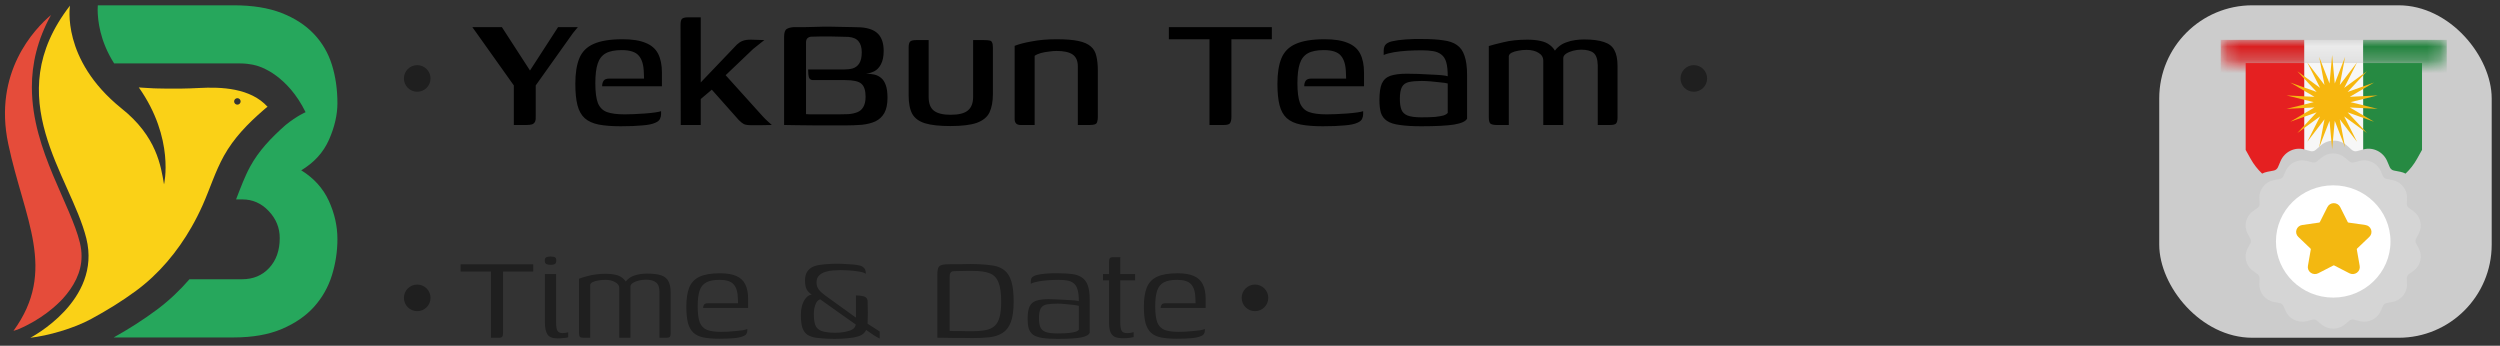 <svg width="188" height="26" viewBox="0 0 188 26" fill="none" xmlns="http://www.w3.org/2000/svg">
<rect x="0" y="0" width="188" height="26" fill="#333333" stroke="none"/>
<path d="M1.012 24.881C1.012 24.881 1.128 24.851 1.325 24.782C3.126 24.033 4.27 22.95 4.727 22.456C5.519 21.586 6.141 20.493 6.133 19.256C6.133 18.938 6.095 18.604 6.006 18.245C5.671 16.865 4.805 15.121 3.985 13.167C3.171 11.208 2.4 9.001 2.397 6.558C2.391 4.815 2.813 2.97 3.84 1.125C2.594 2.18 -0.521 5.429 0.621 10.826C1.819 16.485 4.331 20.325 1.012 24.881Z" fill="#E54C3A"/>
<path d="M22.653 12.808C23.625 12.225 24.323 11.456 24.743 10.501C25.163 9.547 25.374 8.632 25.374 7.757C25.374 6.723 25.236 5.762 24.96 4.874C24.683 3.986 24.23 3.21 23.599 2.547C22.969 1.885 22.16 1.361 21.174 0.976C20.188 0.592 18.985 0.399 17.566 0.399H7.355C7.349 0.475 7.342 0.592 7.342 0.746C7.354 1.507 7.49 3.049 8.586 4.774H8.6L8.597 4.769H18.031C18.092 4.769 18.145 4.773 18.203 4.774H18.236C18.257 4.774 18.277 4.777 18.298 4.778C18.334 4.779 18.37 4.781 18.404 4.783C18.473 4.787 18.542 4.793 18.609 4.802C19.217 4.87 19.556 5.024 19.556 5.024C19.556 5.024 21.619 5.649 22.98 8.437C22.98 8.437 22.336 8.705 21.474 9.403C20.372 10.378 19.456 11.348 18.822 12.509C18.418 13.238 18.106 14.086 17.752 14.996H18.236C18.998 14.996 19.656 15.288 20.207 15.87C20.76 16.454 21.036 17.13 21.036 17.899C21.036 18.827 20.773 19.576 20.247 20.145C19.721 20.716 19.037 21 18.196 21H14.247C13.523 21.833 12.717 22.601 11.821 23.271C10.745 24.075 9.685 24.739 8.551 25.376H17.566C18.986 25.376 20.194 25.164 21.194 24.739C22.193 24.315 23.002 23.758 23.619 23.069C24.237 22.38 24.683 21.591 24.96 20.703C25.236 19.814 25.374 18.906 25.374 17.979C25.374 16.998 25.157 16.037 24.724 15.095C24.29 14.154 23.599 13.392 22.653 12.808Z" fill="#26A75C"/>
<path d="M14.947 6.618C13.238 6.712 11.539 6.641 11.539 6.642C10.943 6.614 10.439 6.574 10.439 6.574C13.16 10.434 12.335 13.865 12.335 13.865C12.101 12.523 11.809 10.265 9.114 8.134C4.576 4.465 5.263 0.424 5.263 0.424C-0.127 7.371 5.327 13.234 6.494 17.933C7.661 22.633 2.281 25.4 2.281 25.4C3.58 25.251 5.495 24.725 6.858 23.985C8.053 23.337 9.125 22.68 10.225 21.872C11.948 20.604 13.347 18.926 14.402 17.079C14.709 16.542 14.988 15.991 15.24 15.426C15.789 14.195 16.181 12.902 16.839 11.719C17.587 10.374 18.632 9.307 19.788 8.301C19.803 8.288 20.11 8.019 20.123 8.033C18.841 6.618 16.657 6.524 14.947 6.618ZM17.85 7.87C17.715 7.87 17.605 7.761 17.605 7.626C17.605 7.492 17.715 7.383 17.85 7.383C17.986 7.383 18.096 7.492 18.096 7.626C18.096 7.761 17.986 7.87 17.85 7.87Z" fill="#FAD117"/>
<circle cx="31.375" cy="5.899" r="1" fill="black" fill-opacity="0.4"/>
<path d="M38.639 9.399V6.423L35.806 2.439L35.519 2.039H37.742L39.855 5.303L41.967 2.039H43.455L43.087 2.487L40.286 6.423V8.727C40.297 8.898 40.281 9.037 40.239 9.143C40.196 9.239 40.121 9.309 40.014 9.351C39.908 9.383 39.758 9.399 39.566 9.399H38.639ZM46.673 9.495C46.022 9.495 45.473 9.453 45.025 9.367C44.588 9.282 44.236 9.122 43.969 8.887C43.713 8.653 43.532 8.327 43.425 7.911C43.318 7.495 43.265 6.957 43.265 6.295C43.265 5.506 43.366 4.866 43.569 4.375C43.772 3.885 44.129 3.527 44.641 3.303C45.164 3.069 45.889 2.951 46.817 2.951C47.542 2.951 48.118 3.042 48.545 3.223C48.982 3.394 49.297 3.666 49.489 4.039C49.681 4.413 49.777 4.887 49.777 5.463V6.487H45.281C45.281 6.317 45.318 6.178 45.393 6.071C45.468 5.965 45.606 5.911 45.809 5.911H48.433L48.417 5.495C48.406 4.898 48.278 4.461 48.033 4.183C47.798 3.906 47.372 3.767 46.753 3.767C46.241 3.767 45.841 3.847 45.553 4.007C45.265 4.167 45.062 4.429 44.945 4.791C44.828 5.143 44.769 5.634 44.769 6.263C44.769 6.914 44.833 7.41 44.961 7.751C45.1 8.082 45.324 8.306 45.633 8.423C45.953 8.541 46.396 8.599 46.961 8.599C47.164 8.599 47.398 8.594 47.665 8.583C47.942 8.573 48.22 8.557 48.497 8.535C48.785 8.514 49.041 8.487 49.265 8.455C49.489 8.423 49.638 8.391 49.713 8.359V8.583C49.713 8.701 49.686 8.818 49.633 8.935C49.58 9.053 49.468 9.149 49.297 9.223C49.073 9.33 48.742 9.399 48.305 9.431C47.878 9.474 47.334 9.495 46.673 9.495ZM51.192 9.399L51.176 1.879C51.176 1.655 51.208 1.506 51.272 1.431C51.347 1.346 51.502 1.303 51.736 1.303H52.696V6.199L55.416 3.351C55.555 3.223 55.694 3.133 55.832 3.079C55.982 3.015 56.19 2.983 56.456 2.983C56.659 2.983 56.846 2.989 57.016 2.999C57.187 2.999 57.342 3.005 57.48 3.015C57.448 3.047 57.379 3.101 57.272 3.175C57.176 3.25 57.07 3.335 56.952 3.431C56.835 3.517 56.728 3.602 56.632 3.687L54.568 5.655L57.352 8.743C57.47 8.871 57.587 8.989 57.704 9.095C57.822 9.202 57.934 9.303 58.04 9.399C57.774 9.41 57.502 9.415 57.224 9.415C56.958 9.415 56.718 9.415 56.504 9.415C56.259 9.415 56.072 9.389 55.944 9.335C55.827 9.271 55.699 9.17 55.56 9.031L53.528 6.743L52.696 7.447V9.399H51.192ZM63.54 9.431C62.718 9.431 62.014 9.431 61.428 9.431C60.841 9.431 60.345 9.426 59.94 9.415C59.545 9.415 59.22 9.41 58.964 9.399V2.775C58.964 2.466 59.028 2.269 59.156 2.183C59.294 2.098 59.481 2.05 59.716 2.039C60.036 2.039 60.318 2.039 60.564 2.039C60.82 2.029 61.049 2.023 61.252 2.023C61.465 2.013 61.668 2.007 61.86 2.007C62.062 2.007 62.276 2.007 62.5 2.007C62.756 2.007 63.028 2.013 63.316 2.023C63.604 2.023 63.876 2.029 64.132 2.039C64.388 2.039 64.585 2.045 64.724 2.055C65.321 2.098 65.758 2.263 66.036 2.551C66.313 2.839 66.452 3.266 66.452 3.831C66.452 4.247 66.382 4.583 66.244 4.839C66.116 5.085 65.945 5.261 65.732 5.367C65.529 5.463 65.326 5.522 65.124 5.543C65.348 5.543 65.556 5.565 65.748 5.607C65.94 5.65 66.11 5.735 66.26 5.863C66.409 5.981 66.526 6.162 66.612 6.407C66.697 6.642 66.74 6.957 66.74 7.351C66.74 7.831 66.66 8.215 66.5 8.503C66.34 8.781 66.116 8.989 65.828 9.127C65.55 9.255 65.214 9.341 64.82 9.383C64.425 9.415 63.998 9.431 63.54 9.431ZM63.06 8.599C63.326 8.599 63.577 8.594 63.812 8.583C64.057 8.562 64.276 8.514 64.468 8.439C64.66 8.365 64.809 8.237 64.916 8.055C65.033 7.863 65.092 7.602 65.092 7.271C65.092 6.802 64.985 6.477 64.772 6.295C64.569 6.114 64.164 6.023 63.556 6.023H61.14C60.99 6.023 60.889 5.959 60.836 5.831C60.793 5.693 60.772 5.49 60.772 5.223H63.508C63.732 5.223 63.94 5.197 64.132 5.143C64.334 5.079 64.494 4.957 64.612 4.775C64.74 4.583 64.804 4.301 64.804 3.927C64.804 3.575 64.724 3.303 64.564 3.111C64.414 2.919 64.164 2.807 63.812 2.775C63.63 2.765 63.422 2.759 63.188 2.759C62.953 2.749 62.724 2.743 62.5 2.743C62.212 2.743 61.94 2.743 61.684 2.743C61.428 2.743 61.209 2.749 61.028 2.759C60.91 2.759 60.809 2.797 60.724 2.871C60.649 2.935 60.612 3.047 60.612 3.207V8.583C60.708 8.583 60.814 8.589 60.932 8.599C61.049 8.599 61.188 8.599 61.348 8.599C61.518 8.599 61.737 8.599 62.004 8.599C62.281 8.599 62.633 8.599 63.06 8.599ZM69.834 3.015V7.287C69.834 7.778 69.967 8.125 70.234 8.327C70.5 8.53 70.916 8.631 71.482 8.631C72.09 8.631 72.522 8.525 72.778 8.311C73.044 8.098 73.178 7.757 73.178 7.287V3.015C73.188 3.015 73.231 3.015 73.306 3.015C73.391 3.015 73.482 3.015 73.578 3.015C73.674 3.015 73.764 3.015 73.85 3.015C73.935 3.015 73.988 3.015 74.01 3.015C74.18 3.015 74.314 3.026 74.41 3.047C74.506 3.058 74.57 3.106 74.602 3.191C74.644 3.266 74.666 3.394 74.666 3.575V7.063C74.666 7.629 74.58 8.093 74.41 8.455C74.239 8.807 73.919 9.069 73.45 9.239C72.991 9.399 72.33 9.479 71.466 9.479C70.655 9.479 70.02 9.41 69.562 9.271C69.114 9.133 68.794 8.898 68.602 8.567C68.42 8.226 68.33 7.762 68.33 7.175V3.575C68.33 3.351 68.367 3.202 68.442 3.127C68.516 3.053 68.666 3.015 68.89 3.015C69.05 3.015 69.204 3.015 69.354 3.015C69.514 3.015 69.674 3.015 69.834 3.015ZM76.749 9.399C76.451 9.399 76.301 9.25 76.301 8.951V3.447C76.621 3.319 77.053 3.207 77.597 3.111C78.141 3.005 78.76 2.951 79.453 2.951C80.136 2.951 80.68 2.994 81.085 3.079C81.501 3.165 81.816 3.303 82.029 3.495C82.243 3.677 82.381 3.917 82.445 4.215C82.52 4.514 82.557 4.882 82.557 5.319V8.791C82.557 8.941 82.541 9.063 82.509 9.159C82.488 9.255 82.429 9.319 82.333 9.351C82.248 9.383 82.115 9.399 81.933 9.399H81.053V4.999C81.053 4.583 80.925 4.285 80.669 4.103C80.413 3.922 80.008 3.831 79.453 3.831C79.283 3.831 79.091 3.847 78.877 3.879C78.664 3.901 78.461 3.938 78.269 3.991C78.077 4.045 77.923 4.114 77.805 4.199V9.399H76.749ZM87.898 2.039H95.642V2.951H92.602V8.775C92.602 9.01 92.565 9.175 92.49 9.271C92.426 9.357 92.271 9.399 92.026 9.399H90.954V2.951H87.898V2.039ZM99.47 9.495C98.819 9.495 98.27 9.453 97.822 9.367C97.384 9.282 97.032 9.122 96.766 8.887C96.51 8.653 96.328 8.327 96.222 7.911C96.115 7.495 96.062 6.957 96.062 6.295C96.062 5.506 96.163 4.866 96.366 4.375C96.568 3.885 96.926 3.527 97.438 3.303C97.96 3.069 98.686 2.951 99.614 2.951C100.339 2.951 100.915 3.042 101.342 3.223C101.779 3.394 102.094 3.666 102.286 4.039C102.478 4.413 102.574 4.887 102.574 5.463V6.487H98.078C98.078 6.317 98.115 6.178 98.19 6.071C98.264 5.965 98.403 5.911 98.606 5.911H101.23L101.214 5.495C101.203 4.898 101.075 4.461 100.83 4.183C100.595 3.906 100.168 3.767 99.55 3.767C99.038 3.767 98.638 3.847 98.35 4.007C98.062 4.167 97.859 4.429 97.742 4.791C97.624 5.143 97.566 5.634 97.566 6.263C97.566 6.914 97.63 7.41 97.758 7.751C97.896 8.082 98.12 8.306 98.43 8.423C98.75 8.541 99.192 8.599 99.758 8.599C99.96 8.599 100.195 8.594 100.462 8.583C100.739 8.573 101.016 8.557 101.294 8.535C101.582 8.514 101.838 8.487 102.062 8.455C102.286 8.423 102.435 8.391 102.51 8.359V8.583C102.51 8.701 102.483 8.818 102.43 8.935C102.376 9.053 102.264 9.149 102.094 9.223C101.87 9.33 101.539 9.399 101.102 9.431C100.675 9.474 100.131 9.495 99.47 9.495ZM106.885 9.495C106.224 9.495 105.685 9.463 105.269 9.399C104.853 9.346 104.533 9.245 104.309 9.095C104.085 8.946 103.931 8.743 103.845 8.487C103.771 8.231 103.733 7.911 103.733 7.527C103.733 6.983 103.792 6.573 103.909 6.295C104.037 6.007 104.251 5.81 104.549 5.703C104.859 5.597 105.269 5.543 105.781 5.543C106.048 5.543 106.341 5.549 106.661 5.559C106.992 5.57 107.307 5.586 107.605 5.607C107.915 5.618 108.181 5.634 108.405 5.655C108.64 5.677 108.795 5.703 108.869 5.735C108.869 5.287 108.832 4.935 108.757 4.679C108.683 4.423 108.56 4.231 108.389 4.103C108.229 3.975 108.027 3.89 107.781 3.847C107.536 3.805 107.248 3.783 106.917 3.783C106.555 3.783 106.192 3.794 105.829 3.815C105.477 3.837 105.141 3.874 104.821 3.927C104.512 3.981 104.256 4.05 104.053 4.135V3.831C104.053 3.586 104.117 3.41 104.245 3.303C104.384 3.197 104.549 3.127 104.741 3.095C104.955 3.042 105.269 2.999 105.685 2.967C106.101 2.935 106.544 2.925 107.013 2.935C107.611 2.935 108.117 2.967 108.533 3.031C108.96 3.085 109.301 3.202 109.557 3.383C109.824 3.565 110.016 3.837 110.133 4.199C110.261 4.562 110.325 5.047 110.325 5.655V8.919C110.229 9.122 109.904 9.271 109.349 9.367C108.795 9.453 107.973 9.495 106.885 9.495ZM106.885 8.823C107.312 8.823 107.659 8.813 107.925 8.791C108.203 8.759 108.416 8.722 108.565 8.679C108.715 8.626 108.816 8.562 108.869 8.487V6.279C108.773 6.247 108.603 6.221 108.357 6.199C108.112 6.167 107.856 6.141 107.589 6.119C107.323 6.098 107.099 6.087 106.917 6.087C106.523 6.087 106.203 6.114 105.957 6.167C105.712 6.221 105.536 6.343 105.429 6.535C105.323 6.727 105.269 7.026 105.269 7.431C105.269 7.762 105.307 8.029 105.381 8.231C105.456 8.434 105.605 8.583 105.829 8.679C106.064 8.775 106.416 8.823 106.885 8.823ZM112.566 9.399C112.32 9.399 112.155 9.362 112.07 9.287C111.995 9.213 111.958 9.053 111.958 8.807V3.463C112.075 3.431 112.224 3.389 112.406 3.335C112.598 3.282 112.816 3.229 113.062 3.175C113.318 3.111 113.595 3.063 113.894 3.031C114.203 2.999 114.523 2.983 114.854 2.983C115.238 2.983 115.568 3.015 115.846 3.079C116.123 3.133 116.363 3.239 116.566 3.399C116.768 3.549 116.934 3.767 117.062 4.055L116.806 4.039C116.891 3.837 117.019 3.666 117.19 3.527C117.36 3.378 117.552 3.266 117.766 3.191C117.99 3.106 118.219 3.047 118.454 3.015C118.688 2.983 118.907 2.967 119.11 2.967C119.75 2.967 120.251 3.031 120.614 3.159C120.987 3.277 121.248 3.479 121.398 3.767C121.558 4.055 121.638 4.45 121.638 4.951V8.855C121.638 9.079 121.595 9.229 121.51 9.303C121.435 9.367 121.286 9.399 121.062 9.399H120.15C120.15 8.653 120.15 7.906 120.15 7.159C120.15 6.413 120.15 5.661 120.15 4.903C120.139 4.445 120.032 4.135 119.83 3.975C119.627 3.815 119.318 3.735 118.902 3.735C118.71 3.735 118.507 3.762 118.294 3.815C118.091 3.869 117.915 3.943 117.766 4.039C117.627 4.135 117.558 4.247 117.558 4.375V9.399H116.054V4.567C116.054 4.311 115.936 4.114 115.702 3.975C115.467 3.826 115.163 3.751 114.79 3.751C114.566 3.751 114.358 3.773 114.166 3.815C113.974 3.847 113.814 3.895 113.686 3.959C113.558 4.023 113.483 4.109 113.462 4.215V9.399H112.566Z" fill="black"/>
<circle cx="127.375" cy="5.899" r="1" fill="black" fill-opacity="0.4"/>
<circle cx="31.375" cy="22.399" r="1" fill="black" fill-opacity="0.4"/>
<path d="M34.639 19.879H40.099V20.419H37.831V25.003C37.831 25.155 37.81 25.259 37.77 25.315C37.739 25.371 37.651 25.399 37.507 25.399H36.919V20.419H34.639V19.879ZM41.926 25.447C41.55 25.447 41.298 25.347 41.17 25.147C41.042 24.947 40.978 24.655 40.978 24.271V20.611H41.818V24.223C41.818 24.551 41.854 24.771 41.926 24.883C41.998 24.995 42.126 25.051 42.31 25.051C42.374 25.051 42.454 25.043 42.55 25.027C42.646 25.011 42.706 24.999 42.73 24.991V25.363C42.706 25.371 42.658 25.383 42.586 25.399C42.522 25.407 42.434 25.415 42.322 25.423C42.218 25.439 42.086 25.447 41.926 25.447ZM41.41 19.915C41.274 19.915 41.166 19.895 41.086 19.855C41.006 19.815 40.966 19.731 40.966 19.603C40.966 19.475 41.002 19.391 41.074 19.351C41.154 19.311 41.262 19.291 41.398 19.291C41.55 19.291 41.662 19.311 41.734 19.351C41.806 19.391 41.838 19.475 41.83 19.603C41.83 19.731 41.794 19.815 41.722 19.855C41.65 19.895 41.546 19.915 41.41 19.915ZM43.904 25.399C43.76 25.399 43.664 25.379 43.616 25.339C43.568 25.291 43.544 25.195 43.544 25.051V20.959C43.608 20.935 43.7 20.903 43.82 20.863C43.94 20.823 44.084 20.783 44.252 20.743C44.42 20.695 44.612 20.659 44.828 20.635C45.052 20.603 45.296 20.587 45.56 20.587C45.832 20.587 46.068 20.611 46.268 20.659C46.468 20.699 46.64 20.775 46.784 20.887C46.928 20.991 47.048 21.135 47.144 21.319H46.976C47.04 21.183 47.132 21.067 47.252 20.971C47.372 20.867 47.512 20.787 47.672 20.731C47.832 20.675 47.996 20.635 48.164 20.611C48.34 20.587 48.508 20.575 48.668 20.575C49.116 20.575 49.468 20.619 49.724 20.707C49.98 20.795 50.16 20.943 50.264 21.151C50.376 21.359 50.432 21.635 50.432 21.979V25.075C50.432 25.203 50.408 25.291 50.36 25.339C50.312 25.379 50.224 25.399 50.096 25.399H49.592C49.592 24.823 49.592 24.251 49.592 23.683C49.592 23.107 49.592 22.531 49.592 21.955C49.592 21.603 49.504 21.363 49.328 21.235C49.16 21.099 48.908 21.031 48.572 21.031C48.412 21.031 48.24 21.051 48.056 21.091C47.88 21.131 47.728 21.191 47.6 21.271C47.472 21.351 47.408 21.443 47.408 21.547V25.399H46.568V21.643C46.568 21.475 46.468 21.335 46.268 21.223C46.076 21.103 45.828 21.043 45.524 21.043C45.34 21.043 45.164 21.059 44.996 21.091C44.828 21.115 44.688 21.155 44.576 21.211C44.464 21.259 44.4 21.327 44.384 21.415V25.399H43.904ZM54.073 25.471C53.609 25.471 53.217 25.439 52.897 25.375C52.585 25.311 52.333 25.191 52.141 25.015C51.957 24.839 51.821 24.595 51.733 24.283C51.653 23.963 51.613 23.551 51.613 23.047C51.613 22.471 51.685 21.999 51.829 21.631C51.973 21.263 52.229 20.991 52.597 20.815C52.965 20.639 53.481 20.551 54.145 20.551C54.657 20.551 55.065 20.619 55.369 20.755C55.681 20.891 55.905 21.099 56.041 21.379C56.185 21.659 56.257 22.023 56.257 22.471V23.155H52.873C52.873 23.059 52.897 22.979 52.945 22.915C52.993 22.843 53.081 22.807 53.209 22.807H55.501L55.489 22.459C55.481 21.963 55.373 21.603 55.165 21.379C54.965 21.155 54.613 21.043 54.109 21.043C53.685 21.043 53.353 21.107 53.113 21.235C52.873 21.363 52.705 21.571 52.609 21.859C52.513 22.147 52.465 22.539 52.465 23.035C52.465 23.563 52.517 23.967 52.621 24.247C52.733 24.519 52.917 24.707 53.173 24.811C53.429 24.907 53.777 24.955 54.217 24.955C54.369 24.955 54.541 24.951 54.733 24.943C54.933 24.927 55.133 24.911 55.333 24.895C55.533 24.879 55.709 24.859 55.861 24.835C56.021 24.803 56.133 24.771 56.197 24.739V24.883C56.197 24.963 56.173 25.039 56.125 25.111C56.085 25.183 55.997 25.243 55.861 25.291C55.685 25.363 55.445 25.411 55.141 25.435C54.845 25.459 54.489 25.471 54.073 25.471ZM66.154 25.459C66.034 25.403 65.886 25.319 65.71 25.207C65.542 25.095 65.35 24.963 65.134 24.811C65.054 24.979 64.934 25.107 64.774 25.195C64.622 25.275 64.434 25.335 64.21 25.375C63.93 25.423 63.614 25.455 63.262 25.471C62.918 25.487 62.578 25.487 62.242 25.471C61.906 25.455 61.614 25.431 61.366 25.399C61.118 25.359 60.906 25.287 60.73 25.183C60.562 25.071 60.434 24.899 60.346 24.667C60.266 24.427 60.226 24.095 60.226 23.671C60.226 23.439 60.254 23.215 60.31 22.999C60.374 22.775 60.466 22.587 60.586 22.435C60.706 22.275 60.858 22.179 61.042 22.147C60.882 22.051 60.758 21.927 60.67 21.775C60.582 21.615 60.538 21.387 60.538 21.091C60.538 20.819 60.59 20.603 60.694 20.443C60.806 20.275 60.946 20.151 61.114 20.071C61.29 19.991 61.482 19.939 61.69 19.915C61.906 19.883 62.118 19.863 62.326 19.855C62.518 19.839 62.722 19.831 62.938 19.831C63.154 19.831 63.366 19.839 63.574 19.855C63.79 19.863 63.982 19.875 64.15 19.891C64.326 19.907 64.486 19.931 64.63 19.963C64.774 19.995 64.89 20.059 64.978 20.155C65.066 20.243 65.11 20.387 65.11 20.587C64.99 20.507 64.814 20.451 64.582 20.419C64.35 20.379 64.11 20.351 63.862 20.335C63.614 20.319 63.406 20.311 63.238 20.311C63.07 20.311 62.882 20.319 62.674 20.335C62.466 20.343 62.266 20.379 62.074 20.443C61.882 20.499 61.722 20.591 61.594 20.719C61.466 20.839 61.402 21.015 61.402 21.247C61.402 21.447 61.458 21.623 61.57 21.775C61.69 21.927 61.862 22.083 62.086 22.243L64.366 23.887V22.219C64.542 22.219 64.69 22.231 64.81 22.255C64.938 22.271 65.038 22.307 65.11 22.363C65.182 22.419 65.226 22.503 65.242 22.615C65.25 22.791 65.254 22.987 65.254 23.203C65.262 23.419 65.262 23.627 65.254 23.827C65.254 24.027 65.25 24.199 65.242 24.343L66.154 24.931V25.459ZM61.678 22.507C61.55 22.547 61.45 22.635 61.378 22.771C61.314 22.899 61.266 23.043 61.234 23.203C61.21 23.363 61.198 23.495 61.198 23.599C61.198 24.071 61.258 24.399 61.378 24.583C61.506 24.767 61.698 24.887 61.954 24.943C62.106 24.975 62.282 24.999 62.482 25.015C62.69 25.023 62.898 25.023 63.106 25.015C63.322 24.999 63.506 24.971 63.658 24.931C63.762 24.907 63.862 24.879 63.958 24.847C64.054 24.807 64.138 24.755 64.21 24.691C64.282 24.619 64.33 24.523 64.354 24.403C63.906 24.083 63.458 23.767 63.01 23.455C62.562 23.135 62.118 22.819 61.678 22.507ZM76.226 22.687C76.226 23.343 76.154 23.859 76.01 24.235C75.866 24.603 75.658 24.871 75.386 25.039C75.122 25.207 74.794 25.315 74.402 25.363C74.018 25.403 73.582 25.423 73.094 25.423C72.862 25.423 72.618 25.419 72.362 25.411C72.114 25.411 71.866 25.411 71.618 25.411C71.378 25.411 71.158 25.407 70.958 25.399C70.766 25.399 70.61 25.399 70.49 25.399V20.647C70.49 20.391 70.522 20.203 70.586 20.083C70.658 19.963 70.838 19.895 71.126 19.879C71.254 19.871 71.422 19.867 71.63 19.867C71.838 19.867 72.058 19.867 72.29 19.867C72.53 19.859 72.762 19.855 72.986 19.855C73.21 19.855 73.398 19.859 73.55 19.867C73.99 19.883 74.374 19.919 74.702 19.975C75.038 20.031 75.318 20.151 75.542 20.335C75.774 20.519 75.946 20.799 76.058 21.175C76.17 21.543 76.226 22.047 76.226 22.687ZM71.414 24.883C71.47 24.883 71.57 24.887 71.714 24.895C71.866 24.895 72.03 24.895 72.206 24.895C72.382 24.895 72.55 24.899 72.71 24.907C72.878 24.907 73.006 24.907 73.094 24.907C73.502 24.907 73.846 24.879 74.126 24.823C74.406 24.767 74.63 24.663 74.798 24.511C74.974 24.351 75.098 24.127 75.17 23.839C75.25 23.543 75.29 23.159 75.29 22.687C75.29 22.047 75.222 21.563 75.086 21.235C74.958 20.899 74.738 20.671 74.426 20.551C74.122 20.431 73.694 20.371 73.142 20.371C73.03 20.371 72.87 20.371 72.662 20.371C72.462 20.371 72.262 20.375 72.062 20.383C71.862 20.383 71.706 20.391 71.594 20.407C71.538 20.439 71.494 20.483 71.462 20.539C71.43 20.587 71.414 20.687 71.414 20.839V24.883ZM79.521 25.483C79.049 25.483 78.665 25.459 78.369 25.411C78.073 25.363 77.845 25.283 77.685 25.171C77.533 25.051 77.425 24.895 77.361 24.703C77.305 24.511 77.277 24.275 77.277 23.995C77.277 23.587 77.325 23.275 77.421 23.059C77.517 22.843 77.685 22.695 77.925 22.615C78.165 22.535 78.485 22.495 78.885 22.495C79.085 22.495 79.301 22.503 79.533 22.519C79.773 22.527 80.001 22.539 80.217 22.555C80.441 22.563 80.633 22.575 80.793 22.591C80.961 22.607 81.073 22.627 81.129 22.651C81.129 22.283 81.097 21.991 81.033 21.775C80.969 21.559 80.869 21.399 80.733 21.295C80.605 21.191 80.441 21.123 80.241 21.091C80.049 21.059 79.825 21.043 79.569 21.043C79.305 21.043 79.037 21.055 78.765 21.079C78.501 21.095 78.257 21.127 78.033 21.175C77.809 21.215 77.637 21.271 77.517 21.343V21.163C77.517 20.995 77.565 20.879 77.661 20.815C77.765 20.743 77.881 20.695 78.009 20.671C78.161 20.631 78.381 20.599 78.669 20.575C78.965 20.551 79.273 20.543 79.593 20.551C80.001 20.551 80.349 20.571 80.637 20.611C80.933 20.651 81.177 20.739 81.369 20.875C81.561 21.003 81.705 21.199 81.801 21.463C81.897 21.727 81.945 22.087 81.945 22.543V25.015C81.897 25.175 81.685 25.295 81.309 25.375C80.933 25.447 80.337 25.483 79.521 25.483ZM79.521 25.075C79.889 25.075 80.181 25.063 80.397 25.039C80.621 25.015 80.789 24.983 80.901 24.943C81.021 24.903 81.097 24.851 81.129 24.787V22.999C81.057 22.975 80.921 22.951 80.721 22.927C80.529 22.903 80.325 22.883 80.109 22.867C79.893 22.843 79.709 22.831 79.557 22.831C79.213 22.831 78.933 22.851 78.717 22.891C78.509 22.931 78.357 23.031 78.261 23.191C78.173 23.351 78.129 23.599 78.129 23.935C78.129 24.199 78.161 24.415 78.225 24.583C78.289 24.751 78.417 24.875 78.609 24.955C78.809 25.035 79.113 25.075 79.521 25.075ZM84.482 25.435C84.21 25.435 83.998 25.403 83.846 25.339C83.694 25.267 83.582 25.147 83.51 24.979C83.438 24.811 83.402 24.583 83.402 24.295V21.079H82.946V20.611H83.402V19.747C83.402 19.627 83.41 19.539 83.426 19.483C83.45 19.419 83.486 19.379 83.534 19.363C83.582 19.347 83.65 19.339 83.738 19.339H84.254C84.254 19.355 84.25 19.391 84.242 19.447C84.242 19.495 84.242 19.567 84.242 19.663V20.611H85.358V21.079H84.242V24.199C84.242 24.511 84.274 24.731 84.338 24.859C84.402 24.987 84.546 25.051 84.77 25.051C84.858 25.051 84.95 25.043 85.046 25.027C85.142 25.011 85.21 24.995 85.25 24.979V25.351C85.202 25.359 85.11 25.375 84.974 25.399C84.838 25.423 84.674 25.435 84.482 25.435ZM88.48 25.471C88.016 25.471 87.624 25.439 87.304 25.375C86.992 25.311 86.74 25.191 86.548 25.015C86.364 24.839 86.228 24.595 86.14 24.283C86.06 23.963 86.02 23.551 86.02 23.047C86.02 22.471 86.092 21.999 86.236 21.631C86.38 21.263 86.636 20.991 87.004 20.815C87.372 20.639 87.888 20.551 88.552 20.551C89.064 20.551 89.472 20.619 89.776 20.755C90.088 20.891 90.312 21.099 90.448 21.379C90.592 21.659 90.664 22.023 90.664 22.471V23.155H87.28C87.28 23.059 87.304 22.979 87.352 22.915C87.4 22.843 87.488 22.807 87.616 22.807H89.908L89.896 22.459C89.888 21.963 89.78 21.603 89.572 21.379C89.372 21.155 89.02 21.043 88.516 21.043C88.092 21.043 87.76 21.107 87.52 21.235C87.28 21.363 87.112 21.571 87.016 21.859C86.92 22.147 86.872 22.539 86.872 23.035C86.872 23.563 86.924 23.967 87.028 24.247C87.14 24.519 87.324 24.707 87.58 24.811C87.836 24.907 88.184 24.955 88.624 24.955C88.776 24.955 88.948 24.951 89.14 24.943C89.34 24.927 89.54 24.911 89.74 24.895C89.94 24.879 90.116 24.859 90.268 24.835C90.428 24.803 90.54 24.771 90.604 24.739V24.883C90.604 24.963 90.58 25.039 90.532 25.111C90.492 25.183 90.404 25.243 90.268 25.291C90.092 25.363 89.852 25.411 89.548 25.435C89.252 25.459 88.896 25.471 88.48 25.471Z" fill="black" fill-opacity="0.4"/>
<circle cx="94.374" cy="22.399" r="1" fill="black" fill-opacity="0.4"/>
<g opacity="0.75">
<rect x="162.375" y="0.399" width="25" height="25" rx="7" fill="white"/>
</g>
<mask id="mask0_277_100343" style="mask-type:alpha" maskUnits="userSpaceOnUse" x="167" y="3" width="17" height="2">
<rect x="167" y="3" width="17" height="1.742" rx="0.871" fill="#F3B811"/>
</mask>
<g mask="url(#mask0_277_100343)">
<path d="M167 3H173.29V9.531V12.579C170.845 12.579 168.52 11.446 167 9.531V3Z" fill="#E52021"/>
<rect x="173.292" y="3" width="4.42" height="9.579" fill="#F7F7F7"/>
<path d="M177.708 3H183.998V9.531C182.478 11.446 180.154 12.579 177.708 12.579V9.531V3Z" fill="#268A42"/>
<rect x="167" y="3" width="17" height="1.742" rx="0.871" fill="black" fill-opacity="0.05"/>
</g>
<path fill-rule="evenodd" clip-rule="evenodd" d="M173.295 4.743H168.875V11.274L169.25 11.946C169.483 12.364 169.775 12.736 170.113 13.055C170.236 12.992 170.369 12.945 170.509 12.918L170.985 12.826C171.055 12.813 171.121 12.782 171.177 12.737C171.233 12.691 171.277 12.633 171.305 12.566L171.499 12.112C171.796 11.415 172.563 11.037 173.283 11.235L173.295 11.238V4.743Z" fill="#E52021"/>
<path fill-rule="evenodd" clip-rule="evenodd" d="M177.712 4.743H173.292V11.239L173.744 11.363C173.813 11.382 173.886 11.384 173.955 11.367C174.025 11.351 174.09 11.318 174.144 11.27L174.51 10.947C175.075 10.451 175.926 10.451 176.49 10.947L176.857 11.27C176.911 11.318 176.976 11.351 177.045 11.367C177.115 11.384 177.188 11.382 177.256 11.363L177.712 11.238V4.743Z" fill="#F7F7F7"/>
<path fill-rule="evenodd" clip-rule="evenodd" d="M182.135 4.743H177.715V11.239L177.73 11.235C178.449 11.037 179.216 11.415 179.513 12.112L179.707 12.566C179.735 12.632 179.779 12.691 179.835 12.737C179.891 12.782 179.957 12.813 180.027 12.826L180.503 12.918C180.643 12.945 180.775 12.992 180.898 13.055C181.235 12.736 181.527 12.363 181.76 11.946L182.135 11.274V4.743Z" fill="#268A42"/>
<path d="M175.377 4.133L175.574 6.276L176.353 4.277L175.952 6.39L177.249 4.696L176.284 6.609L177.994 5.358L176.542 6.914L178.527 6.207L176.706 7.281L178.805 7.176L176.762 7.681L178.805 8.186L176.706 8.081L178.527 9.155L176.542 8.448L177.994 10.004L176.284 8.754L177.249 10.666L175.952 8.972L176.353 11.085L175.574 9.086L175.377 11.229L175.18 9.086L174.401 11.085L174.802 8.972L173.505 10.666L174.47 8.754L172.76 10.004L174.212 8.448L172.227 9.155L174.048 8.081L171.949 8.186L173.992 7.681L171.949 7.176L174.048 7.281L172.227 6.207L174.212 6.914L172.76 5.358L174.47 6.609L173.505 4.696L174.802 6.39L174.401 4.277L175.18 6.276L175.377 4.133Z" fill="#F7B70F"/>
<path fill-rule="evenodd" clip-rule="evenodd" d="M181.687 18.304C181.657 18.249 181.642 18.187 181.642 18.125C181.642 18.063 181.657 18.001 181.687 17.946L181.889 17.573C182.199 16.998 182.03 16.273 181.496 15.887L181.149 15.637C181.098 15.6 181.057 15.551 181.029 15.495C181.001 15.439 180.988 15.377 180.991 15.315L181.007 14.892C181.032 14.242 180.56 13.661 179.907 13.541L179.484 13.462C179.421 13.451 179.362 13.425 179.313 13.386C179.263 13.347 179.224 13.296 179.198 13.239L179.026 12.852C178.761 12.255 178.078 11.933 177.437 12.102L177.02 12.211C176.959 12.228 176.895 12.229 176.833 12.215C176.771 12.201 176.713 12.173 176.665 12.132L176.338 11.856C175.835 11.431 175.077 11.431 174.574 11.856L174.248 12.132C174.199 12.173 174.142 12.201 174.08 12.215C174.018 12.229 173.953 12.228 173.892 12.211L173.475 12.102C172.834 11.933 172.151 12.255 171.886 12.852L171.714 13.239C171.689 13.297 171.649 13.347 171.6 13.386C171.55 13.425 171.491 13.451 171.429 13.462L171.005 13.541C170.353 13.661 169.88 14.242 169.905 14.892L169.922 15.315C169.924 15.377 169.911 15.439 169.883 15.495C169.856 15.551 169.815 15.6 169.763 15.637L169.416 15.887C168.882 16.273 168.713 16.998 169.024 17.573L169.225 17.946C169.255 18.001 169.271 18.063 169.271 18.125C169.271 18.187 169.255 18.249 169.225 18.304L169.024 18.677C168.713 19.252 168.882 19.977 169.416 20.363L169.763 20.613C169.814 20.65 169.856 20.699 169.883 20.755C169.911 20.811 169.924 20.873 169.922 20.936L169.905 21.358C169.88 22.008 170.353 22.589 171.005 22.709L171.227 22.751L171.227 22.75L171.429 22.788C171.491 22.799 171.55 22.826 171.6 22.864C171.649 22.903 171.689 22.954 171.714 23.011L171.886 23.398C172.151 23.995 172.834 24.317 173.475 24.148L173.892 24.039C173.953 24.022 174.018 24.021 174.08 24.035C174.142 24.049 174.199 24.078 174.247 24.118L174.574 24.394C174.601 24.417 174.629 24.439 174.658 24.459L174.658 24.459L174.658 24.459C174.894 24.628 175.175 24.713 175.456 24.713C175.733 24.713 176.01 24.631 176.243 24.467L176.243 24.467C176.276 24.444 176.307 24.42 176.338 24.394L176.665 24.118C176.713 24.078 176.77 24.049 176.832 24.035C176.894 24.021 176.959 24.022 177.02 24.039L177.437 24.148C177.552 24.178 177.668 24.193 177.782 24.193C178.309 24.193 178.808 23.888 179.026 23.398L179.198 23.011C179.224 22.954 179.263 22.903 179.313 22.864C179.362 22.826 179.421 22.799 179.484 22.788L179.671 22.753L179.671 22.753L179.671 22.753L179.907 22.709C180.56 22.589 181.032 22.008 181.007 21.358L180.991 20.936C180.988 20.873 181.001 20.811 181.029 20.755C181.057 20.699 181.098 20.65 181.149 20.613L181.496 20.363C182.03 19.977 182.199 19.252 181.889 18.677L181.687 18.304Z" fill="#D5D5D5"/>
<ellipse cx="175.458" cy="18.158" rx="4.307" ry="4.221" fill="white"/>
<path d="M178.174 17.813C178.32 17.673 178.372 17.467 178.309 17.276C178.246 17.085 178.08 16.949 177.878 16.92L176.605 16.738C176.593 16.736 176.582 16.732 176.573 16.725C176.563 16.718 176.555 16.709 176.55 16.699L175.981 15.569C175.891 15.389 175.707 15.277 175.502 15.277C175.297 15.277 175.114 15.389 175.023 15.569L174.454 16.699C174.449 16.71 174.441 16.718 174.431 16.725C174.422 16.732 174.411 16.737 174.399 16.738L173.127 16.92C172.924 16.949 172.758 17.085 172.695 17.276C172.632 17.467 172.684 17.673 172.831 17.813L173.751 18.693C173.769 18.709 173.776 18.733 173.772 18.756L173.555 19.998C173.538 20.094 173.548 20.193 173.586 20.284C173.624 20.374 173.687 20.453 173.768 20.51C173.848 20.568 173.944 20.602 174.043 20.609C174.143 20.616 174.242 20.596 174.33 20.55L175.468 19.964C175.479 19.958 175.491 19.955 175.502 19.955C175.514 19.955 175.526 19.958 175.536 19.964L176.674 20.55C176.763 20.596 176.862 20.616 176.961 20.609C177.061 20.602 177.156 20.568 177.237 20.51C177.318 20.453 177.381 20.374 177.418 20.284C177.456 20.193 177.467 20.094 177.449 19.998L177.232 18.756C177.23 18.744 177.231 18.733 177.235 18.722C177.238 18.711 177.245 18.701 177.253 18.693L178.174 17.813Z" fill="#F3B811"/>
</svg>
